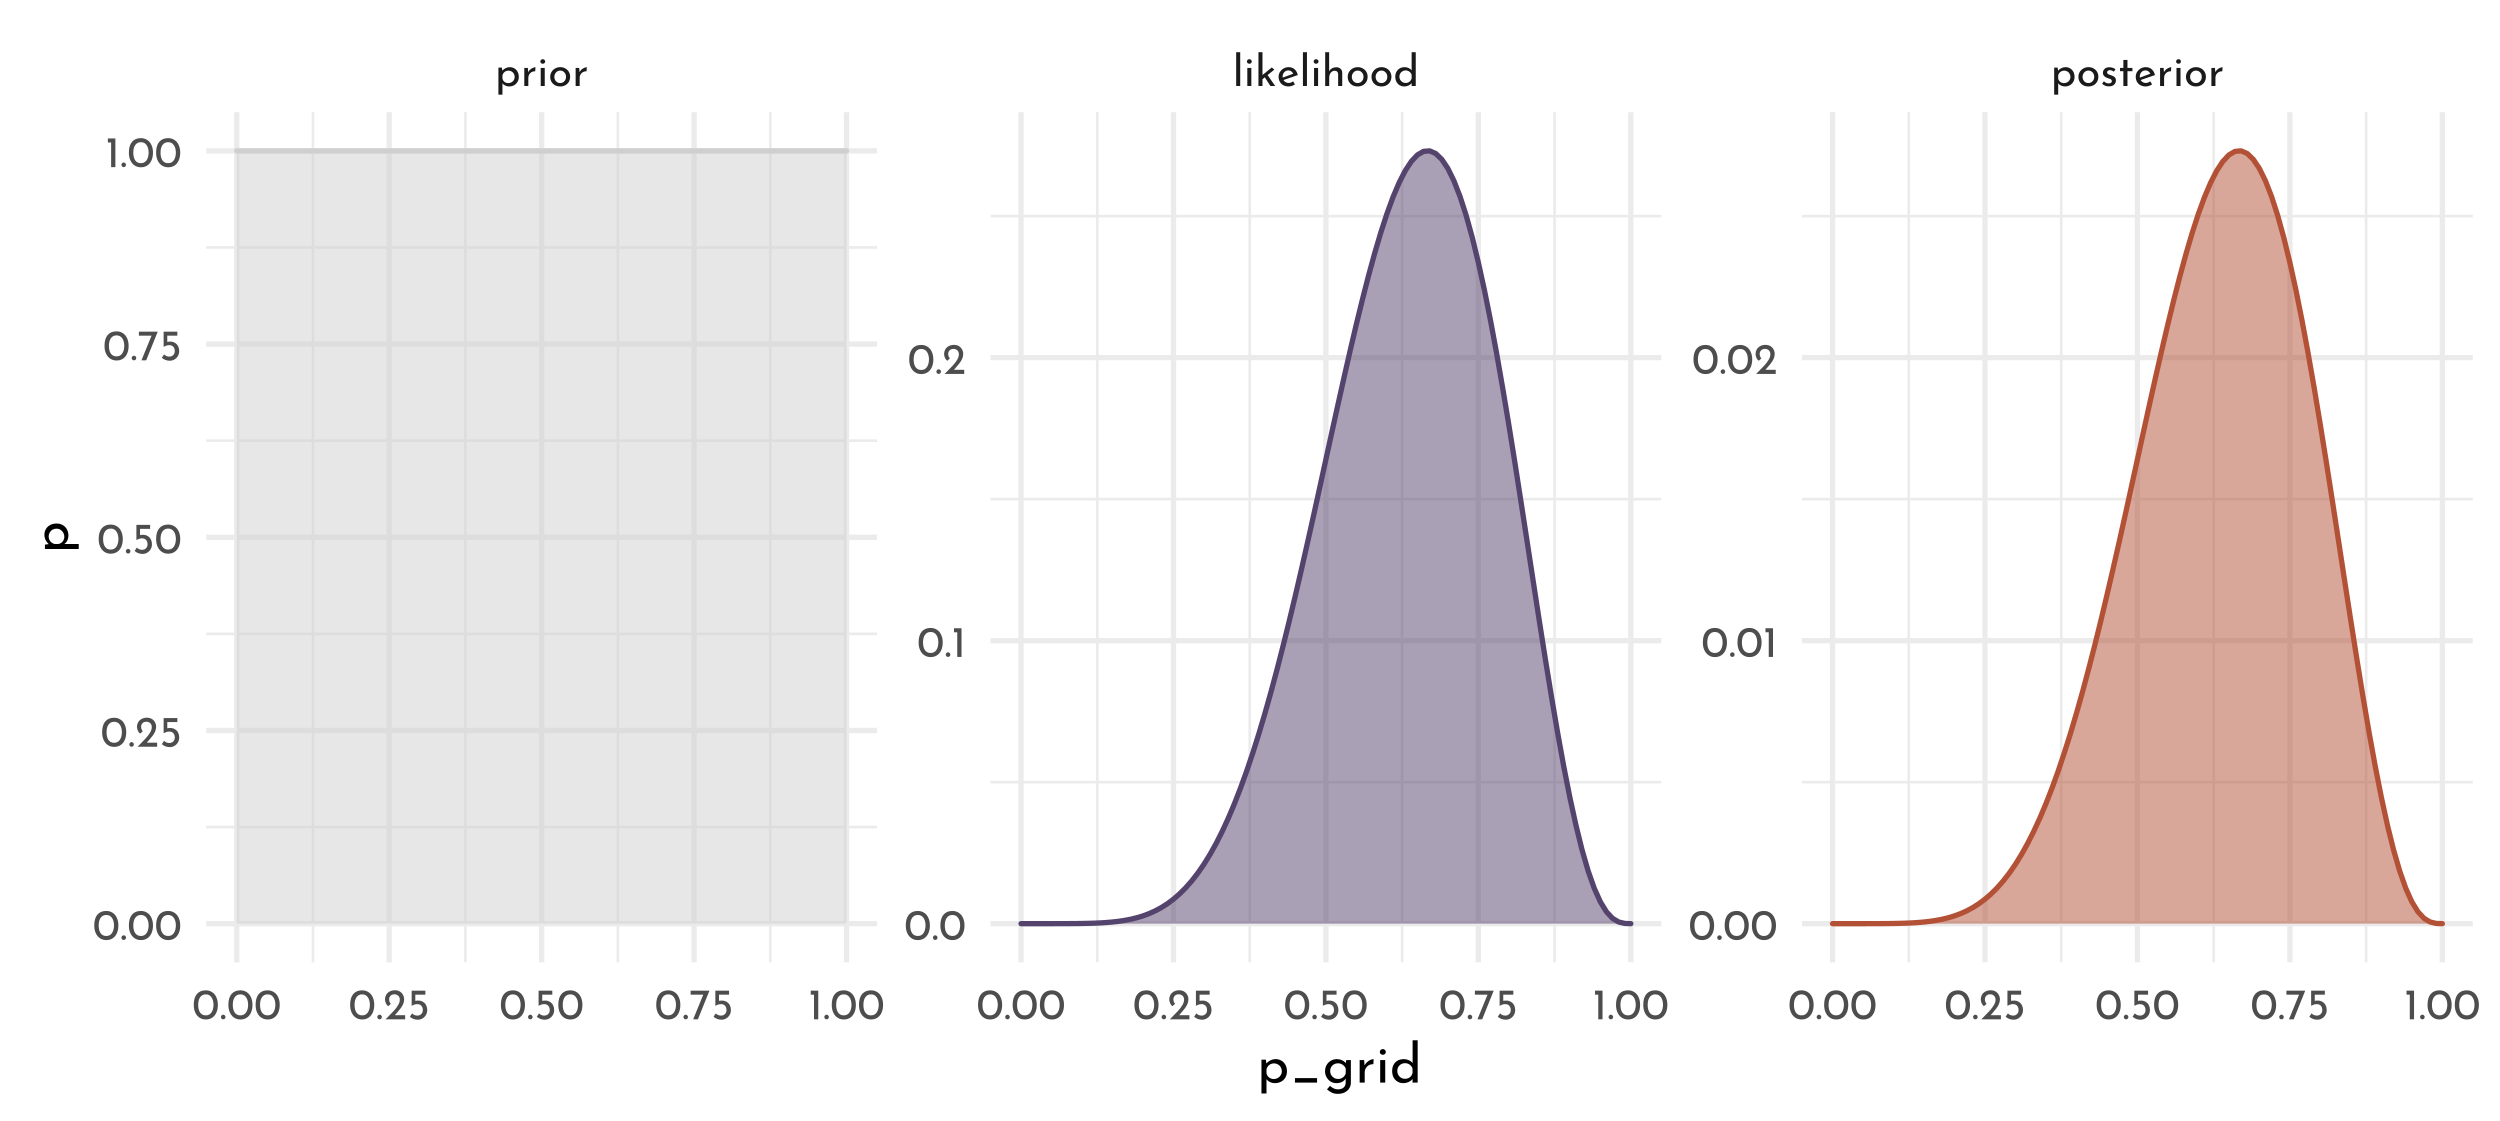 <?xml version="1.0" encoding="UTF-8"?>
<svg xmlns="http://www.w3.org/2000/svg" xmlns:xlink="http://www.w3.org/1999/xlink" width="504pt" height="226pt" viewBox="0 0 504 226" version="1.1">
<defs>
<g>
<symbol overflow="visible" id="glyph0-0">
<path style="stroke:none;" d=""/>
</symbol>
<symbol overflow="visible" id="glyph0-1">
<path style="stroke:none;" d="M 3.016 -3.797 C 3.359 -3.797 3.664 -3.711 3.938 -3.547 C 4.219 -3.379 4.438 -3.145 4.594 -2.844 C 4.75 -2.551 4.828 -2.211 4.828 -1.828 C 4.828 -1.453 4.738 -1.117 4.562 -0.828 C 4.395 -0.535 4.16 -0.305 3.859 -0.141 C 3.566 0.016 3.238 0.094 2.875 0.094 C 2.602 0.094 2.348 0.035 2.109 -0.078 C 1.867 -0.191 1.676 -0.348 1.531 -0.547 L 1.531 1.75 L 0.719 1.75 L 0.719 -3.703 L 1.422 -3.703 L 1.5 -3.094 C 1.688 -3.301 1.91 -3.469 2.172 -3.594 C 2.43 -3.727 2.711 -3.797 3.016 -3.797 Z M 2.703 -0.578 C 2.93 -0.578 3.145 -0.629 3.344 -0.734 C 3.539 -0.836 3.695 -0.984 3.812 -1.172 C 3.938 -1.367 4 -1.586 4 -1.828 C 4 -2.066 3.941 -2.281 3.828 -2.469 C 3.723 -2.664 3.578 -2.816 3.391 -2.922 C 3.203 -3.035 2.992 -3.094 2.766 -3.094 C 2.453 -3.094 2.188 -3.004 1.969 -2.828 C 1.75 -2.66 1.602 -2.43 1.531 -2.141 L 1.531 -1.531 C 1.57 -1.25 1.703 -1.02 1.922 -0.844 C 2.148 -0.664 2.41 -0.578 2.703 -0.578 Z M 2.703 -0.578 "/>
</symbol>
<symbol overflow="visible" id="glyph0-2">
<path style="stroke:none;" d="M 1.5 -2.781 C 1.594 -2.977 1.723 -3.148 1.891 -3.297 C 2.066 -3.453 2.254 -3.57 2.453 -3.656 C 2.648 -3.738 2.82 -3.785 2.969 -3.797 L 2.922 -2.969 C 2.66 -2.977 2.422 -2.926 2.203 -2.812 C 1.992 -2.695 1.828 -2.535 1.703 -2.328 C 1.586 -2.117 1.531 -1.895 1.531 -1.656 L 1.531 0 L 0.719 0 L 0.719 -3.641 L 1.438 -3.641 Z M 1.5 -2.781 "/>
</symbol>
<symbol overflow="visible" id="glyph0-3">
<path style="stroke:none;" d="M 1.531 -3.641 L 1.531 0 L 0.719 0 L 0.719 -3.641 Z M 0.641 -4.938 C 0.641 -5.07 0.688 -5.18 0.781 -5.266 C 0.883 -5.359 1.004 -5.406 1.141 -5.406 C 1.266 -5.406 1.375 -5.359 1.469 -5.266 C 1.57 -5.18 1.625 -5.07 1.625 -4.938 C 1.625 -4.812 1.57 -4.703 1.469 -4.609 C 1.375 -4.523 1.266 -4.484 1.141 -4.484 C 1.004 -4.484 0.883 -4.523 0.781 -4.609 C 0.688 -4.703 0.641 -4.812 0.641 -4.938 Z M 0.641 -4.938 "/>
</symbol>
<symbol overflow="visible" id="glyph0-4">
<path style="stroke:none;" d="M 0.391 -1.859 C 0.391 -2.211 0.477 -2.535 0.656 -2.828 C 0.832 -3.129 1.07 -3.363 1.375 -3.531 C 1.688 -3.707 2.035 -3.797 2.422 -3.797 C 2.805 -3.797 3.148 -3.707 3.453 -3.531 C 3.754 -3.363 3.988 -3.133 4.156 -2.844 C 4.32 -2.551 4.406 -2.223 4.406 -1.859 C 4.406 -1.492 4.32 -1.16 4.156 -0.859 C 3.988 -0.566 3.75 -0.332 3.438 -0.156 C 3.133 0.008 2.789 0.094 2.406 0.094 C 2.02 0.094 1.676 0.016 1.375 -0.141 C 1.07 -0.305 0.832 -0.535 0.656 -0.828 C 0.477 -1.129 0.391 -1.473 0.391 -1.859 Z M 1.219 -1.844 C 1.219 -1.613 1.27 -1.398 1.375 -1.203 C 1.477 -1.016 1.617 -0.863 1.797 -0.75 C 1.973 -0.645 2.172 -0.594 2.391 -0.594 C 2.734 -0.594 3.016 -0.711 3.234 -0.953 C 3.461 -1.191 3.578 -1.488 3.578 -1.844 C 3.578 -2.207 3.461 -2.508 3.234 -2.75 C 3.016 -2.988 2.734 -3.109 2.391 -3.109 C 2.172 -3.109 1.973 -3.051 1.797 -2.938 C 1.617 -2.82 1.477 -2.664 1.375 -2.469 C 1.27 -2.281 1.219 -2.07 1.219 -1.844 Z M 1.219 -1.844 "/>
</symbol>
<symbol overflow="visible" id="glyph0-5">
<path style="stroke:none;" d="M 1.531 -6.812 L 1.531 0 L 0.719 0 L 0.719 -6.812 Z M 1.531 -6.812 "/>
</symbol>
<symbol overflow="visible" id="glyph0-6">
<path style="stroke:none;" d="M 2 -1.75 L 1.531 -1.359 L 1.531 0 L 0.719 0 L 0.719 -6.812 L 1.531 -6.812 L 1.531 -2.219 L 3.406 -3.734 L 3.922 -3.297 L 2.562 -2.203 L 4.094 0 L 3.125 0 Z M 2 -1.75 "/>
</symbol>
<symbol overflow="visible" id="glyph0-7">
<path style="stroke:none;" d="M 2.422 -0.609 C 2.723 -0.609 3.02 -0.719 3.312 -0.938 L 3.688 -0.328 C 3.488 -0.191 3.273 -0.086 3.047 -0.016 C 2.828 0.055 2.613 0.094 2.406 0.094 C 2 0.094 1.645 0.008 1.344 -0.156 C 1.039 -0.32 0.805 -0.551 0.641 -0.844 C 0.473 -1.145 0.391 -1.477 0.391 -1.844 C 0.391 -2.207 0.477 -2.535 0.656 -2.828 C 0.844 -3.117 1.086 -3.352 1.391 -3.531 C 1.703 -3.707 2.047 -3.797 2.422 -3.797 C 2.891 -3.797 3.285 -3.656 3.609 -3.375 C 3.93 -3.094 4.148 -2.703 4.266 -2.203 L 1.375 -1.203 C 1.488 -1.016 1.633 -0.867 1.812 -0.766 C 1.988 -0.66 2.191 -0.609 2.422 -0.609 Z M 2.359 -3.141 C 2.023 -3.141 1.75 -3.02 1.531 -2.781 C 1.312 -2.551 1.203 -2.254 1.203 -1.891 C 1.203 -1.805 1.207 -1.738 1.219 -1.688 L 3.328 -2.469 C 3.242 -2.664 3.117 -2.828 2.953 -2.953 C 2.797 -3.078 2.598 -3.141 2.359 -3.141 Z M 2.359 -3.141 "/>
</symbol>
<symbol overflow="visible" id="glyph0-8">
<path style="stroke:none;" d="M 2.969 -3.781 C 3.312 -3.781 3.594 -3.676 3.812 -3.469 C 4.039 -3.27 4.156 -3.008 4.156 -2.688 L 4.156 0 L 3.328 0 L 3.328 -2.406 C 3.316 -2.613 3.254 -2.773 3.141 -2.891 C 3.035 -3.004 2.867 -3.066 2.641 -3.078 C 2.43 -3.078 2.242 -3.02 2.078 -2.906 C 1.91 -2.789 1.773 -2.625 1.672 -2.406 C 1.578 -2.195 1.531 -1.961 1.531 -1.703 L 1.531 0 L 0.719 0 L 0.719 -6.812 L 1.516 -6.812 L 1.516 -2.984 C 1.648 -3.223 1.844 -3.414 2.094 -3.562 C 2.352 -3.707 2.645 -3.781 2.969 -3.781 Z M 2.969 -3.781 "/>
</symbol>
<symbol overflow="visible" id="glyph0-9">
<path style="stroke:none;" d="M 4.516 -6.812 L 4.516 0 L 3.688 0 L 3.688 -0.578 C 3.508 -0.367 3.289 -0.203 3.031 -0.078 C 2.781 0.035 2.504 0.094 2.203 0.094 C 1.859 0.094 1.547 0.008 1.266 -0.156 C 0.992 -0.32 0.781 -0.551 0.625 -0.844 C 0.469 -1.145 0.391 -1.488 0.391 -1.875 C 0.391 -2.27 0.473 -2.609 0.641 -2.891 C 0.805 -3.18 1.031 -3.406 1.312 -3.562 C 1.602 -3.719 1.93 -3.797 2.297 -3.797 C 2.566 -3.797 2.828 -3.738 3.078 -3.625 C 3.336 -3.508 3.539 -3.352 3.688 -3.156 L 3.688 -6.812 Z M 2.453 -0.609 C 2.766 -0.609 3.031 -0.691 3.25 -0.859 C 3.477 -1.035 3.625 -1.27 3.688 -1.562 L 3.688 -2.25 C 3.613 -2.508 3.461 -2.723 3.234 -2.891 C 3.004 -3.055 2.742 -3.141 2.453 -3.141 C 2.234 -3.141 2.031 -3.082 1.844 -2.969 C 1.656 -2.863 1.504 -2.719 1.391 -2.531 C 1.273 -2.344 1.219 -2.125 1.219 -1.875 C 1.219 -1.645 1.273 -1.43 1.391 -1.234 C 1.504 -1.047 1.656 -0.895 1.844 -0.781 C 2.031 -0.664 2.234 -0.609 2.453 -0.609 Z M 2.453 -0.609 "/>
</symbol>
<symbol overflow="visible" id="glyph0-10">
<path style="stroke:none;" d="M 1.734 0.078 C 1.473 0.078 1.219 0.031 0.969 -0.062 C 0.727 -0.156 0.531 -0.289 0.375 -0.469 L 0.734 -0.953 C 0.879 -0.805 1.031 -0.695 1.188 -0.625 C 1.352 -0.551 1.516 -0.516 1.672 -0.516 C 1.867 -0.516 2.023 -0.551 2.141 -0.625 C 2.266 -0.695 2.328 -0.812 2.328 -0.969 C 2.328 -1.094 2.289 -1.191 2.219 -1.266 C 2.145 -1.348 2.055 -1.406 1.953 -1.438 C 1.859 -1.477 1.695 -1.531 1.469 -1.594 C 0.844 -1.801 0.531 -2.16 0.531 -2.672 C 0.531 -2.973 0.645 -3.234 0.875 -3.453 C 1.102 -3.672 1.422 -3.781 1.828 -3.781 C 2.078 -3.781 2.301 -3.742 2.5 -3.672 C 2.707 -3.609 2.895 -3.508 3.062 -3.375 L 2.734 -2.875 C 2.641 -2.969 2.52 -3.039 2.375 -3.094 C 2.227 -3.156 2.094 -3.191 1.969 -3.203 C 1.801 -3.203 1.66 -3.16 1.547 -3.078 C 1.43 -3.004 1.375 -2.898 1.375 -2.766 C 1.375 -2.648 1.41 -2.555 1.484 -2.484 C 1.555 -2.41 1.633 -2.359 1.719 -2.328 C 1.801 -2.297 1.961 -2.238 2.203 -2.156 C 2.504 -2.062 2.738 -1.938 2.906 -1.781 C 3.07 -1.625 3.156 -1.41 3.156 -1.141 C 3.156 -0.785 3.031 -0.492 2.781 -0.266 C 2.539 -0.035 2.191 0.078 1.734 0.078 Z M 1.734 0.078 "/>
</symbol>
<symbol overflow="visible" id="glyph0-11">
<path style="stroke:none;" d="M 1.891 -5.25 L 1.891 -3.641 L 2.891 -3.641 L 2.891 -2.984 L 1.891 -2.984 L 1.891 0 L 1.062 0 L 1.062 -2.984 L 0.391 -2.984 L 0.391 -3.641 L 1.062 -3.641 L 1.062 -5.25 Z M 1.891 -5.25 "/>
</symbol>
<symbol overflow="visible" id="glyph0-12">
<path style="stroke:none;" d="M 2.75 0.031 C 2.27 0.031 1.848 -0.086 1.484 -0.328 C 1.117 -0.566 0.832 -0.906 0.625 -1.344 C 0.414 -1.789 0.312 -2.316 0.312 -2.922 C 0.312 -3.879 0.523 -4.609 0.953 -5.109 C 1.391 -5.609 1.988 -5.852 2.75 -5.844 C 3.219 -5.844 3.633 -5.723 4 -5.484 C 4.375 -5.254 4.66 -4.914 4.859 -4.469 C 5.066 -4.031 5.172 -3.516 5.172 -2.922 C 5.172 -2.305 5.066 -1.773 4.859 -1.328 C 4.66 -0.891 4.375 -0.551 4 -0.312 C 3.633 -0.082 3.219 0.031 2.75 0.031 Z M 2.734 -0.797 C 3.234 -0.797 3.613 -0.988 3.875 -1.375 C 4.145 -1.758 4.285 -2.281 4.297 -2.938 C 4.285 -3.57 4.145 -4.078 3.875 -4.453 C 3.613 -4.836 3.234 -5.031 2.734 -5.031 C 2.242 -5.031 1.863 -4.836 1.594 -4.453 C 1.332 -4.078 1.203 -3.566 1.203 -2.922 C 1.203 -2.266 1.332 -1.742 1.594 -1.359 C 1.863 -0.984 2.242 -0.797 2.734 -0.797 Z M 2.734 -0.797 "/>
</symbol>
<symbol overflow="visible" id="glyph0-13">
<path style="stroke:none;" d="M 0.297 -0.469 C 0.297 -0.594 0.344 -0.703 0.438 -0.797 C 0.531 -0.891 0.641 -0.938 0.766 -0.938 C 0.879 -0.938 0.984 -0.891 1.078 -0.797 C 1.172 -0.703 1.219 -0.594 1.219 -0.469 C 1.219 -0.332 1.172 -0.219 1.078 -0.125 C 0.984 -0.039 0.879 0 0.766 0 C 0.641 0 0.531 -0.039 0.438 -0.125 C 0.344 -0.219 0.297 -0.332 0.297 -0.469 Z M 0.297 -0.469 "/>
</symbol>
<symbol overflow="visible" id="glyph0-14">
<path style="stroke:none;" d="M 4.422 -0.828 L 4.422 0 L 0.469 0 L 0.766 -0.297 C 1.359 -0.891 1.82 -1.367 2.156 -1.734 C 2.5 -2.109 2.781 -2.484 3 -2.859 C 3.227 -3.242 3.344 -3.602 3.344 -3.938 C 3.344 -4.301 3.234 -4.578 3.016 -4.766 C 2.805 -4.953 2.551 -5.047 2.25 -5.047 C 2.008 -5.047 1.805 -4.992 1.641 -4.891 C 1.484 -4.785 1.367 -4.656 1.297 -4.5 C 1.223 -4.352 1.188 -4.207 1.188 -4.062 C 1.188 -3.688 1.301 -3.375 1.531 -3.125 L 1.016 -2.656 C 0.816 -2.77 0.656 -2.969 0.531 -3.25 C 0.414 -3.531 0.359 -3.789 0.359 -4.031 C 0.359 -4.352 0.438 -4.656 0.594 -4.938 C 0.758 -5.219 0.992 -5.441 1.297 -5.609 C 1.609 -5.773 1.973 -5.859 2.391 -5.859 C 2.742 -5.859 3.062 -5.773 3.344 -5.609 C 3.625 -5.441 3.836 -5.219 3.984 -4.938 C 4.141 -4.656 4.219 -4.348 4.219 -4.016 C 4.219 -3.68 4.141 -3.344 3.984 -3 C 3.828 -2.664 3.629 -2.352 3.391 -2.062 C 3.16 -1.77 2.852 -1.406 2.469 -0.969 L 2.344 -0.828 Z M 4.422 -0.828 "/>
</symbol>
<symbol overflow="visible" id="glyph0-15">
<path style="stroke:none;" d="M 2.266 -3.781 C 2.641 -3.781 2.961 -3.691 3.234 -3.516 C 3.516 -3.348 3.723 -3.125 3.859 -2.844 C 4.004 -2.562 4.078 -2.242 4.078 -1.891 C 4.078 -1.523 3.992 -1.191 3.828 -0.891 C 3.66 -0.598 3.43 -0.363 3.141 -0.188 C 2.848 -0.008 2.52 0.078 2.156 0.078 C 1.852 0.078 1.555 0.02 1.266 -0.094 C 0.984 -0.207 0.754 -0.352 0.578 -0.531 L 1.031 -1.203 C 1.145 -1.066 1.297 -0.957 1.484 -0.875 C 1.68 -0.789 1.879 -0.75 2.078 -0.75 C 2.398 -0.75 2.664 -0.852 2.875 -1.062 C 3.082 -1.27 3.188 -1.535 3.188 -1.859 C 3.188 -2.223 3.086 -2.516 2.891 -2.734 C 2.703 -2.953 2.426 -3.062 2.062 -3.062 C 1.863 -3.062 1.676 -3.031 1.5 -2.969 C 1.32 -2.914 1.133 -2.836 0.938 -2.734 L 0.938 -5.781 L 3.703 -5.781 L 3.703 -4.969 L 1.672 -4.969 L 1.672 -3.719 C 1.859 -3.758 2.055 -3.781 2.266 -3.781 Z M 2.266 -3.781 "/>
</symbol>
<symbol overflow="visible" id="glyph0-16">
<path style="stroke:none;" d="M 4.062 -5.781 L 1.734 0 L 0.781 0 L 2.812 -4.969 L 0.266 -4.969 L 0.266 -5.781 Z M 4.062 -5.781 "/>
</symbol>
<symbol overflow="visible" id="glyph0-17">
<path style="stroke:none;" d="M 1.984 -5.781 L 1.984 0 L 1.125 0 L 1.125 -4.969 L 0.469 -4.969 L 0.469 -5.781 Z M 1.984 -5.781 "/>
</symbol>
<symbol overflow="visible" id="glyph1-0">
<path style="stroke:none;" d=""/>
</symbol>
<symbol overflow="visible" id="glyph1-1">
<path style="stroke:none;" d="M 3.766 -4.734 C 4.191 -4.734 4.578 -4.629 4.922 -4.422 C 5.266 -4.223 5.535 -3.938 5.734 -3.562 C 5.93 -3.195 6.031 -2.77 6.031 -2.281 C 6.031 -1.812 5.926 -1.395 5.719 -1.031 C 5.508 -0.664 5.219 -0.383 4.844 -0.188 C 4.469 0.008 4.051 0.109 3.594 0.109 C 3.258 0.109 2.941 0.039 2.641 -0.094 C 2.336 -0.238 2.094 -0.438 1.906 -0.688 L 1.906 2.188 L 0.891 2.188 L 0.891 -4.625 L 1.781 -4.625 L 1.875 -3.859 C 2.102 -4.117 2.379 -4.328 2.703 -4.484 C 3.035 -4.648 3.391 -4.734 3.766 -4.734 Z M 3.391 -0.719 C 3.672 -0.719 3.93 -0.785 4.172 -0.922 C 4.422 -1.055 4.617 -1.242 4.766 -1.484 C 4.922 -1.723 5 -1.988 5 -2.281 C 5 -2.582 4.93 -2.852 4.797 -3.094 C 4.66 -3.332 4.473 -3.52 4.234 -3.656 C 4.004 -3.801 3.742 -3.875 3.453 -3.875 C 3.066 -3.875 2.734 -3.766 2.453 -3.547 C 2.18 -3.328 2 -3.035 1.906 -2.672 L 1.906 -1.906 C 1.969 -1.562 2.133 -1.273 2.406 -1.047 C 2.688 -0.828 3.016 -0.719 3.391 -0.719 Z M 3.391 -0.719 "/>
</symbol>
<symbol overflow="visible" id="glyph1-2">
<path style="stroke:none;" d="M 5.578 -0.906 L 5.578 0 L 1.125 0 L 1.125 -0.906 Z M 5.578 -0.906 "/>
</symbol>
<symbol overflow="visible" id="glyph1-3">
<path style="stroke:none;" d="M 5.703 -4.547 L 5.703 0.031 C 5.703 0.445 5.594 0.82 5.375 1.156 C 5.164 1.5 4.863 1.77 4.469 1.969 C 4.082 2.164 3.625 2.266 3.094 2.266 C 2.625 2.266 2.223 2.188 1.891 2.031 C 1.555 1.875 1.223 1.648 0.891 1.359 L 1.5 0.656 C 1.75 0.883 2 1.055 2.25 1.172 C 2.5 1.297 2.77 1.359 3.062 1.359 C 3.57 1.359 3.961 1.238 4.234 1 C 4.516 0.758 4.656 0.43 4.656 0.016 L 4.672 -0.844 C 4.504 -0.551 4.254 -0.316 3.922 -0.141 C 3.598 0.023 3.227 0.109 2.812 0.109 C 2.383 0.109 1.992 0.004 1.641 -0.203 C 1.297 -0.422 1.02 -0.711 0.812 -1.078 C 0.602 -1.441 0.5 -1.848 0.5 -2.297 C 0.5 -2.754 0.602 -3.172 0.812 -3.547 C 1.031 -3.922 1.32 -4.211 1.688 -4.422 C 2.062 -4.629 2.457 -4.734 2.875 -4.734 C 3.258 -4.734 3.613 -4.656 3.938 -4.5 C 4.27 -4.352 4.52 -4.16 4.688 -3.922 L 4.766 -4.547 Z M 3.109 -0.734 C 3.492 -0.734 3.828 -0.836 4.109 -1.047 C 4.398 -1.266 4.586 -1.547 4.672 -1.891 L 4.672 -2.797 C 4.566 -3.117 4.367 -3.379 4.078 -3.578 C 3.797 -3.785 3.473 -3.891 3.109 -3.891 C 2.66 -3.891 2.285 -3.742 1.984 -3.453 C 1.68 -3.16 1.531 -2.785 1.531 -2.328 C 1.531 -2.035 1.598 -1.77 1.734 -1.531 C 1.879 -1.289 2.07 -1.098 2.312 -0.953 C 2.551 -0.805 2.816 -0.734 3.109 -0.734 Z M 3.109 -0.734 "/>
</symbol>
<symbol overflow="visible" id="glyph1-4">
<path style="stroke:none;" d="M 1.875 -3.469 C 2 -3.719 2.164 -3.938 2.375 -4.125 C 2.594 -4.32 2.82 -4.473 3.062 -4.578 C 3.312 -4.68 3.523 -4.734 3.703 -4.734 L 3.656 -3.719 C 3.332 -3.727 3.035 -3.66 2.766 -3.516 C 2.492 -3.367 2.281 -3.164 2.125 -2.906 C 1.977 -2.645 1.906 -2.367 1.906 -2.078 L 1.906 0 L 0.891 0 L 0.891 -4.547 L 1.797 -4.547 Z M 1.875 -3.469 "/>
</symbol>
<symbol overflow="visible" id="glyph1-5">
<path style="stroke:none;" d="M 1.906 -4.547 L 1.906 0 L 0.891 0 L 0.891 -4.547 Z M 0.812 -6.188 C 0.812 -6.344 0.875 -6.477 1 -6.594 C 1.125 -6.707 1.266 -6.766 1.422 -6.766 C 1.586 -6.766 1.727 -6.707 1.844 -6.594 C 1.969 -6.477 2.031 -6.344 2.031 -6.188 C 2.031 -6.02 1.969 -5.879 1.844 -5.766 C 1.727 -5.66 1.586 -5.609 1.422 -5.609 C 1.266 -5.609 1.125 -5.66 1 -5.766 C 0.875 -5.879 0.812 -6.02 0.812 -6.188 Z M 0.812 -6.188 "/>
</symbol>
<symbol overflow="visible" id="glyph1-6">
<path style="stroke:none;" d="M 5.641 -8.531 L 5.641 0 L 4.609 0 L 4.609 -0.719 C 4.391 -0.457 4.117 -0.254 3.797 -0.109 C 3.484 0.035 3.133 0.109 2.75 0.109 C 2.32 0.109 1.938 0.008 1.594 -0.188 C 1.25 -0.395 0.977 -0.68 0.781 -1.047 C 0.594 -1.422 0.5 -1.852 0.5 -2.344 C 0.5 -2.832 0.598 -3.258 0.797 -3.625 C 1.004 -3.988 1.285 -4.266 1.641 -4.453 C 2.004 -4.641 2.414 -4.734 2.875 -4.734 C 3.219 -4.734 3.547 -4.66 3.859 -4.516 C 4.18 -4.379 4.438 -4.188 4.625 -3.938 L 4.625 -8.531 Z M 3.062 -0.766 C 3.457 -0.766 3.789 -0.867 4.062 -1.078 C 4.344 -1.297 4.523 -1.586 4.609 -1.953 L 4.609 -2.812 C 4.523 -3.133 4.336 -3.398 4.047 -3.609 C 3.766 -3.816 3.438 -3.922 3.062 -3.922 C 2.789 -3.922 2.535 -3.852 2.297 -3.719 C 2.066 -3.582 1.879 -3.395 1.734 -3.156 C 1.598 -2.926 1.531 -2.66 1.531 -2.359 C 1.531 -2.055 1.598 -1.785 1.734 -1.547 C 1.879 -1.305 2.066 -1.113 2.297 -0.969 C 2.535 -0.832 2.789 -0.766 3.062 -0.766 Z M 3.062 -0.766 "/>
</symbol>
<symbol overflow="visible" id="glyph2-0">
<path style="stroke:none;" d=""/>
</symbol>
<symbol overflow="visible" id="glyph2-1">
<path style="stroke:none;" d="M -4.734 -3.766 C -4.734 -4.191 -4.629 -4.578 -4.422 -4.922 C -4.223 -5.266 -3.938 -5.535 -3.562 -5.734 C -3.195 -5.93 -2.77 -6.031 -2.281 -6.031 C -1.812 -6.031 -1.395 -5.926 -1.031 -5.719 C -0.664 -5.508 -0.383 -5.219 -0.188 -4.844 C 0.008 -4.469 0.109 -4.051 0.109 -3.594 C 0.109 -3.258 0.039 -2.941 -0.094 -2.641 C -0.238 -2.336 -0.438 -2.094 -0.688 -1.906 L 2.188 -1.906 L 2.188 -0.891 L -4.625 -0.891 L -4.625 -1.781 L -3.859 -1.875 C -4.117 -2.102 -4.328 -2.379 -4.484 -2.703 C -4.648 -3.035 -4.734 -3.391 -4.734 -3.766 Z M -0.719 -3.391 C -0.719 -3.672 -0.785 -3.93 -0.922 -4.172 C -1.055 -4.422 -1.242 -4.617 -1.484 -4.766 C -1.723 -4.922 -1.988 -5 -2.281 -5 C -2.582 -5 -2.852 -4.93 -3.094 -4.797 C -3.332 -4.66 -3.52 -4.473 -3.656 -4.234 C -3.801 -4.004 -3.875 -3.742 -3.875 -3.453 C -3.875 -3.066 -3.766 -2.734 -3.547 -2.453 C -3.328 -2.18 -3.035 -2 -2.672 -1.906 L -1.906 -1.906 C -1.562 -1.969 -1.273 -2.133 -1.047 -2.406 C -0.828 -2.688 -0.719 -3.016 -0.719 -3.391 Z M -0.719 -3.391 "/>
</symbol>
</g>
<clipPath id="clip1">
  <path d="M 41.582 166 L 176.809 166 L 176.809 167 L 41.582 167 Z M 41.582 166 "/>
</clipPath>
<clipPath id="clip2">
  <path d="M 41.582 127 L 176.809 127 L 176.809 129 L 41.582 129 Z M 41.582 127 "/>
</clipPath>
<clipPath id="clip3">
  <path d="M 41.582 88 L 176.809 88 L 176.809 90 L 41.582 90 Z M 41.582 88 "/>
</clipPath>
<clipPath id="clip4">
  <path d="M 41.582 49 L 176.809 49 L 176.809 51 L 41.582 51 Z M 41.582 49 "/>
</clipPath>
<clipPath id="clip5">
  <path d="M 62 22.625 L 64 22.625 L 64 194 L 62 194 Z M 62 22.625 "/>
</clipPath>
<clipPath id="clip6">
  <path d="M 93 22.625 L 95 22.625 L 95 194 L 93 194 Z M 93 22.625 "/>
</clipPath>
<clipPath id="clip7">
  <path d="M 124 22.625 L 125 22.625 L 125 194 L 124 194 Z M 124 22.625 "/>
</clipPath>
<clipPath id="clip8">
  <path d="M 155 22.625 L 156 22.625 L 156 194 L 155 194 Z M 155 22.625 "/>
</clipPath>
<clipPath id="clip9">
  <path d="M 41.582 185 L 176.809 185 L 176.809 187 L 41.582 187 Z M 41.582 185 "/>
</clipPath>
<clipPath id="clip10">
  <path d="M 41.582 146 L 176.809 146 L 176.809 148 L 41.582 148 Z M 41.582 146 "/>
</clipPath>
<clipPath id="clip11">
  <path d="M 41.582 107 L 176.809 107 L 176.809 109 L 41.582 109 Z M 41.582 107 "/>
</clipPath>
<clipPath id="clip12">
  <path d="M 41.582 68 L 176.809 68 L 176.809 70 L 41.582 70 Z M 41.582 68 "/>
</clipPath>
<clipPath id="clip13">
  <path d="M 41.582 29 L 176.809 29 L 176.809 31 L 41.582 31 Z M 41.582 29 "/>
</clipPath>
<clipPath id="clip14">
  <path d="M 47 22.625 L 49 22.625 L 49 194 L 47 194 Z M 47 22.625 "/>
</clipPath>
<clipPath id="clip15">
  <path d="M 77 22.625 L 79 22.625 L 79 194 L 77 194 Z M 77 22.625 "/>
</clipPath>
<clipPath id="clip16">
  <path d="M 108 22.625 L 110 22.625 L 110 194 L 108 194 Z M 108 22.625 "/>
</clipPath>
<clipPath id="clip17">
  <path d="M 139 22.625 L 141 22.625 L 141 194 L 139 194 Z M 139 22.625 "/>
</clipPath>
<clipPath id="clip18">
  <path d="M 170 22.625 L 172 22.625 L 172 194 L 170 194 Z M 170 22.625 "/>
</clipPath>
<clipPath id="clip19">
  <path d="M 199.691 157 L 334.918 157 L 334.918 158 L 199.691 158 Z M 199.691 157 "/>
</clipPath>
<clipPath id="clip20">
  <path d="M 199.691 100 L 334.918 100 L 334.918 101 L 199.691 101 Z M 199.691 100 "/>
</clipPath>
<clipPath id="clip21">
  <path d="M 199.691 43 L 334.918 43 L 334.918 44 L 199.691 44 Z M 199.691 43 "/>
</clipPath>
<clipPath id="clip22">
  <path d="M 220 22.625 L 222 22.625 L 222 194 L 220 194 Z M 220 22.625 "/>
</clipPath>
<clipPath id="clip23">
  <path d="M 251 22.625 L 253 22.625 L 253 194 L 251 194 Z M 251 22.625 "/>
</clipPath>
<clipPath id="clip24">
  <path d="M 282 22.625 L 283 22.625 L 283 194 L 282 194 Z M 282 22.625 "/>
</clipPath>
<clipPath id="clip25">
  <path d="M 313 22.625 L 314 22.625 L 314 194 L 313 194 Z M 313 22.625 "/>
</clipPath>
<clipPath id="clip26">
  <path d="M 199.691 185 L 334.918 185 L 334.918 187 L 199.691 187 Z M 199.691 185 "/>
</clipPath>
<clipPath id="clip27">
  <path d="M 199.691 128 L 334.918 128 L 334.918 130 L 199.691 130 Z M 199.691 128 "/>
</clipPath>
<clipPath id="clip28">
  <path d="M 199.691 71 L 334.918 71 L 334.918 73 L 199.691 73 Z M 199.691 71 "/>
</clipPath>
<clipPath id="clip29">
  <path d="M 205 22.625 L 207 22.625 L 207 194 L 205 194 Z M 205 22.625 "/>
</clipPath>
<clipPath id="clip30">
  <path d="M 236 22.625 L 238 22.625 L 238 194 L 236 194 Z M 236 22.625 "/>
</clipPath>
<clipPath id="clip31">
  <path d="M 266 22.625 L 268 22.625 L 268 194 L 266 194 Z M 266 22.625 "/>
</clipPath>
<clipPath id="clip32">
  <path d="M 297 22.625 L 299 22.625 L 299 194 L 297 194 Z M 297 22.625 "/>
</clipPath>
<clipPath id="clip33">
  <path d="M 328 22.625 L 330 22.625 L 330 194 L 328 194 Z M 328 22.625 "/>
</clipPath>
<clipPath id="clip34">
  <path d="M 363.293 157 L 498.52 157 L 498.52 158 L 363.293 158 Z M 363.293 157 "/>
</clipPath>
<clipPath id="clip35">
  <path d="M 363.293 100 L 498.52 100 L 498.52 101 L 363.293 101 Z M 363.293 100 "/>
</clipPath>
<clipPath id="clip36">
  <path d="M 363.293 43 L 498.52 43 L 498.52 44 L 363.293 44 Z M 363.293 43 "/>
</clipPath>
<clipPath id="clip37">
  <path d="M 384 22.625 L 386 22.625 L 386 194 L 384 194 Z M 384 22.625 "/>
</clipPath>
<clipPath id="clip38">
  <path d="M 415 22.625 L 416 22.625 L 416 194 L 415 194 Z M 415 22.625 "/>
</clipPath>
<clipPath id="clip39">
  <path d="M 446 22.625 L 447 22.625 L 447 194 L 446 194 Z M 446 22.625 "/>
</clipPath>
<clipPath id="clip40">
  <path d="M 476 22.625 L 478 22.625 L 478 194 L 476 194 Z M 476 22.625 "/>
</clipPath>
<clipPath id="clip41">
  <path d="M 363.293 185 L 498.52 185 L 498.52 187 L 363.293 187 Z M 363.293 185 "/>
</clipPath>
<clipPath id="clip42">
  <path d="M 363.293 128 L 498.52 128 L 498.52 130 L 363.293 130 Z M 363.293 128 "/>
</clipPath>
<clipPath id="clip43">
  <path d="M 363.293 71 L 498.52 71 L 498.52 73 L 363.293 73 Z M 363.293 71 "/>
</clipPath>
<clipPath id="clip44">
  <path d="M 368 22.625 L 370 22.625 L 370 194 L 368 194 Z M 368 22.625 "/>
</clipPath>
<clipPath id="clip45">
  <path d="M 399 22.625 L 401 22.625 L 401 194 L 399 194 Z M 399 22.625 "/>
</clipPath>
<clipPath id="clip46">
  <path d="M 430 22.625 L 432 22.625 L 432 194 L 430 194 Z M 430 22.625 "/>
</clipPath>
<clipPath id="clip47">
  <path d="M 461 22.625 L 463 22.625 L 463 194 L 461 194 Z M 461 22.625 "/>
</clipPath>
<clipPath id="clip48">
  <path d="M 491 22.625 L 493 22.625 L 493 194 L 491 194 Z M 491 22.625 "/>
</clipPath>
</defs>
<g id="surface24">
<rect x="0" y="0" width="504" height="226" style="fill:rgb(100%,100%,100%);fill-opacity:1;stroke:none;"/>
<g clip-path="url(#clip1)" clip-rule="nonzero">
<path style="fill:none;stroke-width:0.533;stroke-linecap:butt;stroke-linejoin:round;stroke:rgb(92.157%,92.157%,92.157%);stroke-opacity:1;stroke-miterlimit:10;" d="M 41.582 166.734 L 176.812 166.734 "/>
</g>
<g clip-path="url(#clip2)" clip-rule="nonzero">
<path style="fill:none;stroke-width:0.533;stroke-linecap:butt;stroke-linejoin:round;stroke:rgb(92.157%,92.157%,92.157%);stroke-opacity:1;stroke-miterlimit:10;" d="M 41.582 127.785 L 176.812 127.785 "/>
</g>
<g clip-path="url(#clip3)" clip-rule="nonzero">
<path style="fill:none;stroke-width:0.533;stroke-linecap:butt;stroke-linejoin:round;stroke:rgb(92.157%,92.157%,92.157%);stroke-opacity:1;stroke-miterlimit:10;" d="M 41.582 88.836 L 176.812 88.836 "/>
</g>
<g clip-path="url(#clip4)" clip-rule="nonzero">
<path style="fill:none;stroke-width:0.533;stroke-linecap:butt;stroke-linejoin:round;stroke:rgb(92.157%,92.157%,92.157%);stroke-opacity:1;stroke-miterlimit:10;" d="M 41.582 49.887 L 176.812 49.887 "/>
</g>
<g clip-path="url(#clip5)" clip-rule="nonzero">
<path style="fill:none;stroke-width:0.533;stroke-linecap:butt;stroke-linejoin:round;stroke:rgb(92.157%,92.157%,92.157%);stroke-opacity:1;stroke-miterlimit:10;" d="M 63.098 194 L 63.098 22.625 "/>
</g>
<g clip-path="url(#clip6)" clip-rule="nonzero">
<path style="fill:none;stroke-width:0.533;stroke-linecap:butt;stroke-linejoin:round;stroke:rgb(92.157%,92.157%,92.157%);stroke-opacity:1;stroke-miterlimit:10;" d="M 93.832 194 L 93.832 22.625 "/>
</g>
<g clip-path="url(#clip7)" clip-rule="nonzero">
<path style="fill:none;stroke-width:0.533;stroke-linecap:butt;stroke-linejoin:round;stroke:rgb(92.157%,92.157%,92.157%);stroke-opacity:1;stroke-miterlimit:10;" d="M 124.566 194 L 124.566 22.625 "/>
</g>
<g clip-path="url(#clip8)" clip-rule="nonzero">
<path style="fill:none;stroke-width:0.533;stroke-linecap:butt;stroke-linejoin:round;stroke:rgb(92.157%,92.157%,92.157%);stroke-opacity:1;stroke-miterlimit:10;" d="M 155.297 194 L 155.297 22.625 "/>
</g>
<g clip-path="url(#clip9)" clip-rule="nonzero">
<path style="fill:none;stroke-width:1.067;stroke-linecap:butt;stroke-linejoin:round;stroke:rgb(92.157%,92.157%,92.157%);stroke-opacity:1;stroke-miterlimit:10;" d="M 41.582 186.211 L 176.812 186.211 "/>
</g>
<g clip-path="url(#clip10)" clip-rule="nonzero">
<path style="fill:none;stroke-width:1.067;stroke-linecap:butt;stroke-linejoin:round;stroke:rgb(92.157%,92.157%,92.157%);stroke-opacity:1;stroke-miterlimit:10;" d="M 41.582 147.262 L 176.812 147.262 "/>
</g>
<g clip-path="url(#clip11)" clip-rule="nonzero">
<path style="fill:none;stroke-width:1.067;stroke-linecap:butt;stroke-linejoin:round;stroke:rgb(92.157%,92.157%,92.157%);stroke-opacity:1;stroke-miterlimit:10;" d="M 41.582 108.312 L 176.812 108.312 "/>
</g>
<g clip-path="url(#clip12)" clip-rule="nonzero">
<path style="fill:none;stroke-width:1.067;stroke-linecap:butt;stroke-linejoin:round;stroke:rgb(92.157%,92.157%,92.157%);stroke-opacity:1;stroke-miterlimit:10;" d="M 41.582 69.363 L 176.812 69.363 "/>
</g>
<g clip-path="url(#clip13)" clip-rule="nonzero">
<path style="fill:none;stroke-width:1.067;stroke-linecap:butt;stroke-linejoin:round;stroke:rgb(92.157%,92.157%,92.157%);stroke-opacity:1;stroke-miterlimit:10;" d="M 41.582 30.414 L 176.812 30.414 "/>
</g>
<g clip-path="url(#clip14)" clip-rule="nonzero">
<path style="fill:none;stroke-width:1.067;stroke-linecap:butt;stroke-linejoin:round;stroke:rgb(92.157%,92.157%,92.157%);stroke-opacity:1;stroke-miterlimit:10;" d="M 47.73 194 L 47.73 22.625 "/>
</g>
<g clip-path="url(#clip15)" clip-rule="nonzero">
<path style="fill:none;stroke-width:1.067;stroke-linecap:butt;stroke-linejoin:round;stroke:rgb(92.157%,92.157%,92.157%);stroke-opacity:1;stroke-miterlimit:10;" d="M 78.465 194 L 78.465 22.625 "/>
</g>
<g clip-path="url(#clip16)" clip-rule="nonzero">
<path style="fill:none;stroke-width:1.067;stroke-linecap:butt;stroke-linejoin:round;stroke:rgb(92.157%,92.157%,92.157%);stroke-opacity:1;stroke-miterlimit:10;" d="M 109.199 194 L 109.199 22.625 "/>
</g>
<g clip-path="url(#clip17)" clip-rule="nonzero">
<path style="fill:none;stroke-width:1.067;stroke-linecap:butt;stroke-linejoin:round;stroke:rgb(92.157%,92.157%,92.157%);stroke-opacity:1;stroke-miterlimit:10;" d="M 139.93 194 L 139.93 22.625 "/>
</g>
<g clip-path="url(#clip18)" clip-rule="nonzero">
<path style="fill:none;stroke-width:1.067;stroke-linecap:butt;stroke-linejoin:round;stroke:rgb(92.157%,92.157%,92.157%);stroke-opacity:1;stroke-miterlimit:10;" d="M 170.664 194 L 170.664 22.625 "/>
</g>
<path style=" stroke:none;fill-rule:nonzero;fill:rgb(81.176%,81.176%,81.176%);fill-opacity:0.502;" d="M 47.73 30.414 L 170.664 30.414 L 170.664 186.211 L 47.73 186.211 Z M 47.73 30.414 "/>
<path style="fill:none;stroke-width:1.067;stroke-linecap:round;stroke-linejoin:round;stroke:rgb(81.176%,81.176%,81.176%);stroke-opacity:1;stroke-miterlimit:10;" d="M 47.73 30.414 L 170.664 30.414 "/>
<g clip-path="url(#clip19)" clip-rule="nonzero">
<path style="fill:none;stroke-width:0.533;stroke-linecap:butt;stroke-linejoin:round;stroke:rgb(92.157%,92.157%,92.157%);stroke-opacity:1;stroke-miterlimit:10;" d="M 199.691 157.684 L 334.922 157.684 "/>
</g>
<g clip-path="url(#clip20)" clip-rule="nonzero">
<path style="fill:none;stroke-width:0.533;stroke-linecap:butt;stroke-linejoin:round;stroke:rgb(92.157%,92.157%,92.157%);stroke-opacity:1;stroke-miterlimit:10;" d="M 199.691 100.629 L 334.922 100.629 "/>
</g>
<g clip-path="url(#clip21)" clip-rule="nonzero">
<path style="fill:none;stroke-width:0.533;stroke-linecap:butt;stroke-linejoin:round;stroke:rgb(92.157%,92.157%,92.157%);stroke-opacity:1;stroke-miterlimit:10;" d="M 199.691 43.574 L 334.922 43.574 "/>
</g>
<g clip-path="url(#clip22)" clip-rule="nonzero">
<path style="fill:none;stroke-width:0.533;stroke-linecap:butt;stroke-linejoin:round;stroke:rgb(92.157%,92.157%,92.157%);stroke-opacity:1;stroke-miterlimit:10;" d="M 221.207 194 L 221.207 22.625 "/>
</g>
<g clip-path="url(#clip23)" clip-rule="nonzero">
<path style="fill:none;stroke-width:0.533;stroke-linecap:butt;stroke-linejoin:round;stroke:rgb(92.157%,92.157%,92.157%);stroke-opacity:1;stroke-miterlimit:10;" d="M 251.941 194 L 251.941 22.625 "/>
</g>
<g clip-path="url(#clip24)" clip-rule="nonzero">
<path style="fill:none;stroke-width:0.533;stroke-linecap:butt;stroke-linejoin:round;stroke:rgb(92.157%,92.157%,92.157%);stroke-opacity:1;stroke-miterlimit:10;" d="M 282.672 194 L 282.672 22.625 "/>
</g>
<g clip-path="url(#clip25)" clip-rule="nonzero">
<path style="fill:none;stroke-width:0.533;stroke-linecap:butt;stroke-linejoin:round;stroke:rgb(92.157%,92.157%,92.157%);stroke-opacity:1;stroke-miterlimit:10;" d="M 313.406 194 L 313.406 22.625 "/>
</g>
<g clip-path="url(#clip26)" clip-rule="nonzero">
<path style="fill:none;stroke-width:1.067;stroke-linecap:butt;stroke-linejoin:round;stroke:rgb(92.157%,92.157%,92.157%);stroke-opacity:1;stroke-miterlimit:10;" d="M 199.691 186.211 L 334.922 186.211 "/>
</g>
<g clip-path="url(#clip27)" clip-rule="nonzero">
<path style="fill:none;stroke-width:1.067;stroke-linecap:butt;stroke-linejoin:round;stroke:rgb(92.157%,92.157%,92.157%);stroke-opacity:1;stroke-miterlimit:10;" d="M 199.691 129.156 L 334.922 129.156 "/>
</g>
<g clip-path="url(#clip28)" clip-rule="nonzero">
<path style="fill:none;stroke-width:1.067;stroke-linecap:butt;stroke-linejoin:round;stroke:rgb(92.157%,92.157%,92.157%);stroke-opacity:1;stroke-miterlimit:10;" d="M 199.691 72.102 L 334.922 72.102 "/>
</g>
<g clip-path="url(#clip29)" clip-rule="nonzero">
<path style="fill:none;stroke-width:1.067;stroke-linecap:butt;stroke-linejoin:round;stroke:rgb(92.157%,92.157%,92.157%);stroke-opacity:1;stroke-miterlimit:10;" d="M 205.84 194 L 205.84 22.625 "/>
</g>
<g clip-path="url(#clip30)" clip-rule="nonzero">
<path style="fill:none;stroke-width:1.067;stroke-linecap:butt;stroke-linejoin:round;stroke:rgb(92.157%,92.157%,92.157%);stroke-opacity:1;stroke-miterlimit:10;" d="M 236.574 194 L 236.574 22.625 "/>
</g>
<g clip-path="url(#clip31)" clip-rule="nonzero">
<path style="fill:none;stroke-width:1.067;stroke-linecap:butt;stroke-linejoin:round;stroke:rgb(92.157%,92.157%,92.157%);stroke-opacity:1;stroke-miterlimit:10;" d="M 267.305 194 L 267.305 22.625 "/>
</g>
<g clip-path="url(#clip32)" clip-rule="nonzero">
<path style="fill:none;stroke-width:1.067;stroke-linecap:butt;stroke-linejoin:round;stroke:rgb(92.157%,92.157%,92.157%);stroke-opacity:1;stroke-miterlimit:10;" d="M 298.039 194 L 298.039 22.625 "/>
</g>
<g clip-path="url(#clip33)" clip-rule="nonzero">
<path style="fill:none;stroke-width:1.067;stroke-linecap:butt;stroke-linejoin:round;stroke:rgb(92.157%,92.157%,92.157%);stroke-opacity:1;stroke-miterlimit:10;" d="M 328.773 194 L 328.773 22.625 "/>
</g>
<path style=" stroke:none;fill-rule:nonzero;fill:rgb(32.941%,26.275%,42.745%);fill-opacity:0.502;" d="M 205.84 186.211 L 211.984 186.211 L 213.215 186.207 L 214.445 186.207 L 215.672 186.199 L 216.902 186.191 L 218.133 186.176 L 219.363 186.148 L 220.59 186.113 L 221.82 186.059 L 223.051 185.98 L 224.277 185.875 L 225.508 185.734 L 226.738 185.547 L 227.969 185.312 L 229.195 185.012 L 230.426 184.641 L 231.656 184.184 L 232.883 183.633 L 234.113 182.973 L 235.344 182.191 L 236.574 181.273 L 237.801 180.211 L 239.031 178.988 L 240.262 177.59 L 241.488 176.008 L 242.719 174.227 L 243.949 172.238 L 245.18 170.031 L 246.406 167.594 L 247.637 164.926 L 248.867 162.016 L 250.094 158.863 L 251.324 155.465 L 252.555 151.82 L 253.785 147.934 L 255.012 143.809 L 256.242 139.457 L 257.473 134.883 L 258.699 130.105 L 259.93 125.137 L 261.16 120 L 262.391 114.711 L 263.617 109.301 L 264.848 103.793 L 266.078 98.215 L 267.305 92.605 L 268.535 86.996 L 269.766 81.422 L 270.996 75.926 L 272.223 70.547 L 273.453 65.324 L 274.684 60.301 L 275.91 55.527 L 277.141 51.039 L 278.371 46.887 L 279.602 43.105 L 280.828 39.742 L 282.059 36.84 L 283.289 34.43 L 284.516 32.555 L 285.746 31.238 L 286.977 30.52 L 288.207 30.414 L 289.434 30.945 L 290.664 32.129 L 291.895 33.973 L 293.121 36.48 L 294.352 39.645 L 295.582 43.453 L 296.812 47.895 L 298.039 52.934 L 299.27 58.543 L 300.5 64.676 L 301.727 71.289 L 302.957 78.32 L 304.188 85.703 L 305.418 93.371 L 306.645 101.238 L 307.875 109.23 L 309.105 117.25 L 310.332 125.207 L 311.562 133.008 L 312.793 140.551 L 314.023 147.75 L 315.25 154.508 L 316.48 160.742 L 317.711 166.371 L 318.938 171.332 L 320.168 175.574 L 321.398 179.07 L 322.629 181.805 L 323.855 183.809 L 325.086 185.133 L 326.316 185.871 L 327.543 186.164 L 328.773 186.211 Z M 205.84 186.211 "/>
<path style="fill:none;stroke-width:1.067;stroke-linecap:round;stroke-linejoin:round;stroke:rgb(32.941%,26.275%,42.745%);stroke-opacity:1;stroke-miterlimit:10;" d="M 205.84 186.211 L 211.984 186.211 L 213.215 186.207 L 214.445 186.207 L 215.672 186.199 L 216.902 186.191 L 218.133 186.176 L 219.363 186.148 L 220.59 186.113 L 221.82 186.059 L 223.051 185.98 L 224.277 185.875 L 225.508 185.734 L 226.738 185.547 L 227.969 185.312 L 229.195 185.012 L 230.426 184.641 L 231.656 184.184 L 232.883 183.633 L 234.113 182.973 L 235.344 182.191 L 236.574 181.273 L 237.801 180.211 L 239.031 178.988 L 240.262 177.59 L 241.488 176.008 L 242.719 174.227 L 243.949 172.238 L 245.18 170.031 L 246.406 167.594 L 247.637 164.926 L 248.867 162.016 L 250.094 158.863 L 251.324 155.465 L 252.555 151.82 L 253.785 147.934 L 255.012 143.809 L 256.242 139.457 L 257.473 134.883 L 258.699 130.105 L 259.93 125.137 L 261.16 120 L 262.391 114.711 L 263.617 109.301 L 264.848 103.793 L 266.078 98.215 L 267.305 92.605 L 268.535 86.996 L 269.766 81.422 L 270.996 75.926 L 272.223 70.547 L 273.453 65.324 L 274.684 60.301 L 275.91 55.527 L 277.141 51.039 L 278.371 46.887 L 279.602 43.105 L 280.828 39.742 L 282.059 36.84 L 283.289 34.43 L 284.516 32.555 L 285.746 31.238 L 286.977 30.52 L 288.207 30.414 L 289.434 30.945 L 290.664 32.129 L 291.895 33.973 L 293.121 36.48 L 294.352 39.645 L 295.582 43.453 L 296.812 47.895 L 298.039 52.934 L 299.27 58.543 L 300.5 64.676 L 301.727 71.289 L 302.957 78.32 L 304.188 85.703 L 305.418 93.371 L 306.645 101.238 L 307.875 109.23 L 309.105 117.25 L 310.332 125.207 L 311.562 133.008 L 312.793 140.551 L 314.023 147.75 L 315.25 154.508 L 316.48 160.742 L 317.711 166.371 L 318.938 171.332 L 320.168 175.574 L 321.398 179.07 L 322.629 181.805 L 323.855 183.809 L 325.086 185.133 L 326.316 185.871 L 327.543 186.164 L 328.773 186.211 "/>
<g clip-path="url(#clip34)" clip-rule="nonzero">
<path style="fill:none;stroke-width:0.533;stroke-linecap:butt;stroke-linejoin:round;stroke:rgb(92.157%,92.157%,92.157%);stroke-opacity:1;stroke-miterlimit:10;" d="M 363.293 157.684 L 498.52 157.684 "/>
</g>
<g clip-path="url(#clip35)" clip-rule="nonzero">
<path style="fill:none;stroke-width:0.533;stroke-linecap:butt;stroke-linejoin:round;stroke:rgb(92.157%,92.157%,92.157%);stroke-opacity:1;stroke-miterlimit:10;" d="M 363.293 100.629 L 498.52 100.629 "/>
</g>
<g clip-path="url(#clip36)" clip-rule="nonzero">
<path style="fill:none;stroke-width:0.533;stroke-linecap:butt;stroke-linejoin:round;stroke:rgb(92.157%,92.157%,92.157%);stroke-opacity:1;stroke-miterlimit:10;" d="M 363.293 43.574 L 498.52 43.574 "/>
</g>
<g clip-path="url(#clip37)" clip-rule="nonzero">
<path style="fill:none;stroke-width:0.533;stroke-linecap:butt;stroke-linejoin:round;stroke:rgb(92.157%,92.157%,92.157%);stroke-opacity:1;stroke-miterlimit:10;" d="M 384.805 194 L 384.805 22.625 "/>
</g>
<g clip-path="url(#clip38)" clip-rule="nonzero">
<path style="fill:none;stroke-width:0.533;stroke-linecap:butt;stroke-linejoin:round;stroke:rgb(92.157%,92.157%,92.157%);stroke-opacity:1;stroke-miterlimit:10;" d="M 415.539 194 L 415.539 22.625 "/>
</g>
<g clip-path="url(#clip39)" clip-rule="nonzero">
<path style="fill:none;stroke-width:0.533;stroke-linecap:butt;stroke-linejoin:round;stroke:rgb(92.157%,92.157%,92.157%);stroke-opacity:1;stroke-miterlimit:10;" d="M 446.273 194 L 446.273 22.625 "/>
</g>
<g clip-path="url(#clip40)" clip-rule="nonzero">
<path style="fill:none;stroke-width:0.533;stroke-linecap:butt;stroke-linejoin:round;stroke:rgb(92.157%,92.157%,92.157%);stroke-opacity:1;stroke-miterlimit:10;" d="M 477.008 194 L 477.008 22.625 "/>
</g>
<g clip-path="url(#clip41)" clip-rule="nonzero">
<path style="fill:none;stroke-width:1.067;stroke-linecap:butt;stroke-linejoin:round;stroke:rgb(92.157%,92.157%,92.157%);stroke-opacity:1;stroke-miterlimit:10;" d="M 363.293 186.211 L 498.52 186.211 "/>
</g>
<g clip-path="url(#clip42)" clip-rule="nonzero">
<path style="fill:none;stroke-width:1.067;stroke-linecap:butt;stroke-linejoin:round;stroke:rgb(92.157%,92.157%,92.157%);stroke-opacity:1;stroke-miterlimit:10;" d="M 363.293 129.156 L 498.52 129.156 "/>
</g>
<g clip-path="url(#clip43)" clip-rule="nonzero">
<path style="fill:none;stroke-width:1.067;stroke-linecap:butt;stroke-linejoin:round;stroke:rgb(92.157%,92.157%,92.157%);stroke-opacity:1;stroke-miterlimit:10;" d="M 363.293 72.102 L 498.52 72.102 "/>
</g>
<g clip-path="url(#clip44)" clip-rule="nonzero">
<path style="fill:none;stroke-width:1.067;stroke-linecap:butt;stroke-linejoin:round;stroke:rgb(92.157%,92.157%,92.157%);stroke-opacity:1;stroke-miterlimit:10;" d="M 369.438 194 L 369.438 22.625 "/>
</g>
<g clip-path="url(#clip45)" clip-rule="nonzero">
<path style="fill:none;stroke-width:1.067;stroke-linecap:butt;stroke-linejoin:round;stroke:rgb(92.157%,92.157%,92.157%);stroke-opacity:1;stroke-miterlimit:10;" d="M 400.172 194 L 400.172 22.625 "/>
</g>
<g clip-path="url(#clip46)" clip-rule="nonzero">
<path style="fill:none;stroke-width:1.067;stroke-linecap:butt;stroke-linejoin:round;stroke:rgb(92.157%,92.157%,92.157%);stroke-opacity:1;stroke-miterlimit:10;" d="M 430.906 194 L 430.906 22.625 "/>
</g>
<g clip-path="url(#clip47)" clip-rule="nonzero">
<path style="fill:none;stroke-width:1.067;stroke-linecap:butt;stroke-linejoin:round;stroke:rgb(92.157%,92.157%,92.157%);stroke-opacity:1;stroke-miterlimit:10;" d="M 461.641 194 L 461.641 22.625 "/>
</g>
<g clip-path="url(#clip48)" clip-rule="nonzero">
<path style="fill:none;stroke-width:1.067;stroke-linecap:butt;stroke-linejoin:round;stroke:rgb(92.157%,92.157%,92.157%);stroke-opacity:1;stroke-miterlimit:10;" d="M 492.375 194 L 492.375 22.625 "/>
</g>
<path style=" stroke:none;fill-rule:nonzero;fill:rgb(70.196%,31.765%,21.176%);fill-opacity:0.502;" d="M 369.438 186.211 L 375.586 186.211 L 376.816 186.207 L 378.043 186.207 L 380.504 186.191 L 381.734 186.176 L 382.961 186.148 L 384.191 186.113 L 385.422 186.059 L 386.648 185.98 L 387.879 185.875 L 389.109 185.734 L 390.34 185.547 L 391.566 185.312 L 392.797 185.012 L 394.027 184.641 L 395.254 184.184 L 396.484 183.633 L 397.715 182.973 L 398.945 182.191 L 400.172 181.273 L 401.402 180.211 L 402.633 178.988 L 403.859 177.59 L 405.09 176.008 L 406.32 174.227 L 407.547 172.238 L 408.777 170.031 L 410.008 167.594 L 411.238 164.926 L 412.465 162.016 L 413.695 158.863 L 414.926 155.465 L 416.152 151.82 L 417.383 147.934 L 418.613 143.809 L 419.844 139.457 L 421.07 134.883 L 422.301 130.105 L 423.531 125.137 L 424.758 120 L 425.988 114.711 L 427.219 109.301 L 428.449 103.793 L 429.676 98.215 L 432.137 86.996 L 433.363 81.422 L 434.594 75.926 L 435.824 70.547 L 437.055 65.324 L 438.281 60.301 L 439.512 55.527 L 440.742 51.039 L 441.969 46.887 L 443.199 43.105 L 444.43 39.742 L 445.66 36.84 L 446.887 34.43 L 448.117 32.555 L 449.348 31.238 L 450.574 30.52 L 451.805 30.414 L 453.035 30.945 L 454.266 32.129 L 455.492 33.973 L 456.723 36.48 L 457.953 39.645 L 459.18 43.453 L 460.41 47.895 L 461.641 52.934 L 462.871 58.543 L 464.098 64.676 L 465.328 71.289 L 466.559 78.32 L 467.785 85.703 L 469.016 93.371 L 470.246 101.238 L 471.477 109.23 L 472.703 117.25 L 473.934 125.207 L 475.164 133.008 L 476.391 140.551 L 477.621 147.75 L 478.852 154.508 L 480.082 160.742 L 481.309 166.371 L 482.539 171.332 L 483.77 175.574 L 484.996 179.07 L 486.227 181.805 L 487.457 183.809 L 488.688 185.133 L 489.914 185.871 L 491.145 186.164 L 492.375 186.211 Z M 369.438 186.211 "/>
<path style="fill:none;stroke-width:1.067;stroke-linecap:round;stroke-linejoin:round;stroke:rgb(70.196%,31.765%,21.176%);stroke-opacity:1;stroke-miterlimit:10;" d="M 369.438 186.211 L 375.586 186.211 L 376.816 186.207 L 378.043 186.207 L 380.504 186.191 L 381.734 186.176 L 382.961 186.148 L 384.191 186.113 L 385.422 186.059 L 386.648 185.98 L 387.879 185.875 L 389.109 185.734 L 390.34 185.547 L 391.566 185.312 L 392.797 185.012 L 394.027 184.641 L 395.254 184.184 L 396.484 183.633 L 397.715 182.973 L 398.945 182.191 L 400.172 181.273 L 401.402 180.211 L 402.633 178.988 L 403.859 177.59 L 405.09 176.008 L 406.32 174.227 L 407.547 172.238 L 408.777 170.031 L 410.008 167.594 L 411.238 164.926 L 412.465 162.016 L 413.695 158.863 L 414.926 155.465 L 416.152 151.82 L 417.383 147.934 L 418.613 143.809 L 419.844 139.457 L 421.07 134.883 L 422.301 130.105 L 423.531 125.137 L 424.758 120 L 425.988 114.711 L 427.219 109.301 L 428.449 103.793 L 429.676 98.215 L 432.137 86.996 L 433.363 81.422 L 434.594 75.926 L 435.824 70.547 L 437.055 65.324 L 438.281 60.301 L 439.512 55.527 L 440.742 51.039 L 441.969 46.887 L 443.199 43.105 L 444.43 39.742 L 445.66 36.84 L 446.887 34.43 L 448.117 32.555 L 449.348 31.238 L 450.574 30.52 L 451.805 30.414 L 453.035 30.945 L 454.266 32.129 L 455.492 33.973 L 456.723 36.48 L 457.953 39.645 L 459.18 43.453 L 460.41 47.895 L 461.641 52.934 L 462.871 58.543 L 464.098 64.676 L 465.328 71.289 L 466.559 78.32 L 467.785 85.703 L 469.016 93.371 L 470.246 101.238 L 471.477 109.23 L 472.703 117.25 L 473.934 125.207 L 475.164 133.008 L 476.391 140.551 L 477.621 147.75 L 478.852 154.508 L 480.082 160.742 L 481.309 166.371 L 482.539 171.332 L 483.77 175.574 L 484.996 179.07 L 486.227 181.805 L 487.457 183.809 L 488.688 185.133 L 489.914 185.871 L 491.145 186.164 L 492.375 186.211 "/>
<g style="fill:rgb(10.196%,10.196%,10.196%);fill-opacity:1;">
  <use xlink:href="#glyph0-1" x="99.762" y="17.336"/>
  <use xlink:href="#glyph0-2" x="104.98" y="17.336"/>
  <use xlink:href="#glyph0-3" x="108.289" y="17.336"/>
  <use xlink:href="#glyph0-4" x="110.533" y="17.336"/>
  <use xlink:href="#glyph0-2" x="115.329" y="17.336"/>
</g>
<g style="fill:rgb(10.196%,10.196%,10.196%);fill-opacity:1;">
  <use xlink:href="#glyph0-5" x="248.496" y="17.336"/>
  <use xlink:href="#glyph0-3" x="250.74" y="17.336"/>
  <use xlink:href="#glyph0-6" x="252.984" y="17.336"/>
  <use xlink:href="#glyph0-7" x="257.375" y="17.336"/>
  <use xlink:href="#glyph0-5" x="261.951" y="17.336"/>
  <use xlink:href="#glyph0-3" x="264.195" y="17.336"/>
  <use xlink:href="#glyph0-8" x="266.439" y="17.336"/>
  <use xlink:href="#glyph0-4" x="271.306" y="17.336"/>
  <use xlink:href="#glyph0-4" x="276.102" y="17.336"/>
  <use xlink:href="#glyph0-9" x="280.898" y="17.336"/>
</g>
<g style="fill:rgb(10.196%,10.196%,10.196%);fill-opacity:1;">
  <use xlink:href="#glyph0-1" x="413.402" y="17.336"/>
  <use xlink:href="#glyph0-4" x="418.621" y="17.336"/>
  <use xlink:href="#glyph0-10" x="423.417" y="17.336"/>
  <use xlink:href="#glyph0-11" x="427.007" y="17.336"/>
  <use xlink:href="#glyph0-7" x="430.175" y="17.336"/>
  <use xlink:href="#glyph0-2" x="434.751" y="17.336"/>
  <use xlink:href="#glyph0-3" x="438.06" y="17.336"/>
  <use xlink:href="#glyph0-4" x="440.304" y="17.336"/>
  <use xlink:href="#glyph0-2" x="445.1" y="17.336"/>
</g>
<g style="fill:rgb(30.196%,30.196%,30.196%);fill-opacity:1;">
  <use xlink:href="#glyph0-12" x="38.75" y="205.496"/>
  <use xlink:href="#glyph0-13" x="44.241" y="205.496"/>
  <use xlink:href="#glyph0-12" x="45.728" y="205.496"/>
  <use xlink:href="#glyph0-12" x="51.22" y="205.496"/>
</g>
<g style="fill:rgb(30.196%,30.196%,30.196%);fill-opacity:1;">
  <use xlink:href="#glyph0-12" x="70.277" y="205.496"/>
  <use xlink:href="#glyph0-13" x="75.769" y="205.496"/>
  <use xlink:href="#glyph0-14" x="77.256" y="205.496"/>
  <use xlink:href="#glyph0-15" x="82.052" y="205.496"/>
</g>
<g style="fill:rgb(30.196%,30.196%,30.196%);fill-opacity:1;">
  <use xlink:href="#glyph0-12" x="100.664" y="205.496"/>
  <use xlink:href="#glyph0-13" x="106.155" y="205.496"/>
  <use xlink:href="#glyph0-15" x="107.642" y="205.496"/>
  <use xlink:href="#glyph0-12" x="112.245" y="205.496"/>
</g>
<g style="fill:rgb(30.196%,30.196%,30.196%);fill-opacity:1;">
  <use xlink:href="#glyph0-12" x="131.984" y="205.496"/>
  <use xlink:href="#glyph0-13" x="137.476" y="205.496"/>
  <use xlink:href="#glyph0-16" x="138.963" y="205.496"/>
  <use xlink:href="#glyph0-15" x="143.275" y="205.496"/>
</g>
<g style="fill:rgb(30.196%,30.196%,30.196%);fill-opacity:1;">
  <use xlink:href="#glyph0-17" x="162.977" y="205.496"/>
  <use xlink:href="#glyph0-13" x="165.881" y="205.496"/>
  <use xlink:href="#glyph0-12" x="167.368" y="205.496"/>
  <use xlink:href="#glyph0-12" x="172.859" y="205.496"/>
</g>
<g style="fill:rgb(30.196%,30.196%,30.196%);fill-opacity:1;">
  <use xlink:href="#glyph0-12" x="196.859" y="205.496"/>
  <use xlink:href="#glyph0-13" x="202.351" y="205.496"/>
  <use xlink:href="#glyph0-12" x="203.838" y="205.496"/>
  <use xlink:href="#glyph0-12" x="209.329" y="205.496"/>
</g>
<g style="fill:rgb(30.196%,30.196%,30.196%);fill-opacity:1;">
  <use xlink:href="#glyph0-12" x="228.387" y="205.496"/>
  <use xlink:href="#glyph0-13" x="233.878" y="205.496"/>
  <use xlink:href="#glyph0-14" x="235.365" y="205.496"/>
  <use xlink:href="#glyph0-15" x="240.161" y="205.496"/>
</g>
<g style="fill:rgb(30.196%,30.196%,30.196%);fill-opacity:1;">
  <use xlink:href="#glyph0-12" x="258.77" y="205.496"/>
  <use xlink:href="#glyph0-13" x="264.261" y="205.496"/>
  <use xlink:href="#glyph0-15" x="265.748" y="205.496"/>
  <use xlink:href="#glyph0-12" x="270.35" y="205.496"/>
</g>
<g style="fill:rgb(30.196%,30.196%,30.196%);fill-opacity:1;">
  <use xlink:href="#glyph0-12" x="290.094" y="205.496"/>
  <use xlink:href="#glyph0-13" x="295.585" y="205.496"/>
  <use xlink:href="#glyph0-16" x="297.072" y="205.496"/>
  <use xlink:href="#glyph0-15" x="301.384" y="205.496"/>
</g>
<g style="fill:rgb(30.196%,30.196%,30.196%);fill-opacity:1;">
  <use xlink:href="#glyph0-17" x="321.086" y="205.496"/>
  <use xlink:href="#glyph0-13" x="323.99" y="205.496"/>
  <use xlink:href="#glyph0-12" x="325.477" y="205.496"/>
  <use xlink:href="#glyph0-12" x="330.968" y="205.496"/>
</g>
<g style="fill:rgb(30.196%,30.196%,30.196%);fill-opacity:1;">
  <use xlink:href="#glyph0-12" x="360.457" y="205.496"/>
  <use xlink:href="#glyph0-13" x="365.948" y="205.496"/>
  <use xlink:href="#glyph0-12" x="367.435" y="205.496"/>
  <use xlink:href="#glyph0-12" x="372.927" y="205.496"/>
</g>
<g style="fill:rgb(30.196%,30.196%,30.196%);fill-opacity:1;">
  <use xlink:href="#glyph0-12" x="391.984" y="205.496"/>
  <use xlink:href="#glyph0-13" x="397.476" y="205.496"/>
  <use xlink:href="#glyph0-14" x="398.963" y="205.496"/>
  <use xlink:href="#glyph0-15" x="403.759" y="205.496"/>
</g>
<g style="fill:rgb(30.196%,30.196%,30.196%);fill-opacity:1;">
  <use xlink:href="#glyph0-12" x="422.371" y="205.496"/>
  <use xlink:href="#glyph0-13" x="427.862" y="205.496"/>
  <use xlink:href="#glyph0-15" x="429.349" y="205.496"/>
  <use xlink:href="#glyph0-12" x="433.952" y="205.496"/>
</g>
<g style="fill:rgb(30.196%,30.196%,30.196%);fill-opacity:1;">
  <use xlink:href="#glyph0-12" x="453.695" y="205.496"/>
  <use xlink:href="#glyph0-13" x="459.187" y="205.496"/>
  <use xlink:href="#glyph0-16" x="460.674" y="205.496"/>
  <use xlink:href="#glyph0-15" x="464.986" y="205.496"/>
</g>
<g style="fill:rgb(30.196%,30.196%,30.196%);fill-opacity:1;">
  <use xlink:href="#glyph0-17" x="484.688" y="205.496"/>
  <use xlink:href="#glyph0-13" x="487.591" y="205.496"/>
  <use xlink:href="#glyph0-12" x="489.079" y="205.496"/>
  <use xlink:href="#glyph0-12" x="494.57" y="205.496"/>
</g>
<g style="fill:rgb(30.196%,30.196%,30.196%);fill-opacity:1;">
  <use xlink:href="#glyph0-12" x="340.398" y="189.492"/>
  <use xlink:href="#glyph0-13" x="345.89" y="189.492"/>
  <use xlink:href="#glyph0-12" x="347.377" y="189.492"/>
  <use xlink:href="#glyph0-12" x="352.868" y="189.492"/>
</g>
<g style="fill:rgb(30.196%,30.196%,30.196%);fill-opacity:1;">
  <use xlink:href="#glyph0-12" x="342.984" y="132.438"/>
  <use xlink:href="#glyph0-13" x="348.476" y="132.438"/>
  <use xlink:href="#glyph0-12" x="349.963" y="132.438"/>
  <use xlink:href="#glyph0-17" x="355.454" y="132.438"/>
</g>
<g style="fill:rgb(30.196%,30.196%,30.196%);fill-opacity:1;">
  <use xlink:href="#glyph0-12" x="341.094" y="75.383"/>
  <use xlink:href="#glyph0-13" x="346.585" y="75.383"/>
  <use xlink:href="#glyph0-12" x="348.072" y="75.383"/>
  <use xlink:href="#glyph0-14" x="353.563" y="75.383"/>
</g>
<g style="fill:rgb(30.196%,30.196%,30.196%);fill-opacity:1;">
  <use xlink:href="#glyph0-12" x="182.293" y="189.492"/>
  <use xlink:href="#glyph0-13" x="187.784" y="189.492"/>
  <use xlink:href="#glyph0-12" x="189.271" y="189.492"/>
</g>
<g style="fill:rgb(30.196%,30.196%,30.196%);fill-opacity:1;">
  <use xlink:href="#glyph0-12" x="184.879" y="132.438"/>
  <use xlink:href="#glyph0-13" x="190.37" y="132.438"/>
  <use xlink:href="#glyph0-17" x="191.857" y="132.438"/>
</g>
<g style="fill:rgb(30.196%,30.196%,30.196%);fill-opacity:1;">
  <use xlink:href="#glyph0-12" x="182.988" y="75.383"/>
  <use xlink:href="#glyph0-13" x="188.479" y="75.383"/>
  <use xlink:href="#glyph0-14" x="189.967" y="75.383"/>
</g>
<g style="fill:rgb(30.196%,30.196%,30.196%);fill-opacity:1;">
  <use xlink:href="#glyph0-12" x="18.691" y="189.492"/>
  <use xlink:href="#glyph0-13" x="24.183" y="189.492"/>
  <use xlink:href="#glyph0-12" x="25.67" y="189.492"/>
  <use xlink:href="#glyph0-12" x="31.161" y="189.492"/>
</g>
<g style="fill:rgb(30.196%,30.196%,30.196%);fill-opacity:1;">
  <use xlink:href="#glyph0-12" x="20.277" y="150.543"/>
  <use xlink:href="#glyph0-13" x="25.769" y="150.543"/>
  <use xlink:href="#glyph0-14" x="27.256" y="150.543"/>
  <use xlink:href="#glyph0-15" x="32.052" y="150.543"/>
</g>
<g style="fill:rgb(30.196%,30.196%,30.196%);fill-opacity:1;">
  <use xlink:href="#glyph0-12" x="19.582" y="111.594"/>
  <use xlink:href="#glyph0-13" x="25.073" y="111.594"/>
  <use xlink:href="#glyph0-15" x="26.56" y="111.594"/>
  <use xlink:href="#glyph0-12" x="31.163" y="111.594"/>
</g>
<g style="fill:rgb(30.196%,30.196%,30.196%);fill-opacity:1;">
  <use xlink:href="#glyph0-12" x="20.758" y="72.645"/>
  <use xlink:href="#glyph0-13" x="26.249" y="72.645"/>
  <use xlink:href="#glyph0-16" x="27.736" y="72.645"/>
  <use xlink:href="#glyph0-15" x="32.048" y="72.645"/>
</g>
<g style="fill:rgb(30.196%,30.196%,30.196%);fill-opacity:1;">
  <use xlink:href="#glyph0-17" x="21.277" y="33.695"/>
  <use xlink:href="#glyph0-13" x="24.181" y="33.695"/>
  <use xlink:href="#glyph0-12" x="25.669" y="33.695"/>
  <use xlink:href="#glyph0-12" x="31.16" y="33.695"/>
</g>
<g style="fill:rgb(0%,0%,0%);fill-opacity:1;">
  <use xlink:href="#glyph1-1" x="253.418" y="218.254"/>
  <use xlink:href="#glyph1-2" x="259.941" y="218.254"/>
  <use xlink:href="#glyph1-3" x="266.629" y="218.254"/>
  <use xlink:href="#glyph1-4" x="273.218" y="218.254"/>
  <use xlink:href="#glyph1-5" x="277.354" y="218.254"/>
  <use xlink:href="#glyph1-6" x="280.159" y="218.254"/>
</g>
<g style="fill:rgb(0%,0%,0%);fill-opacity:1;">
  <use xlink:href="#glyph2-1" x="13.684" y="111.574"/>
</g>
</g>
</svg>
